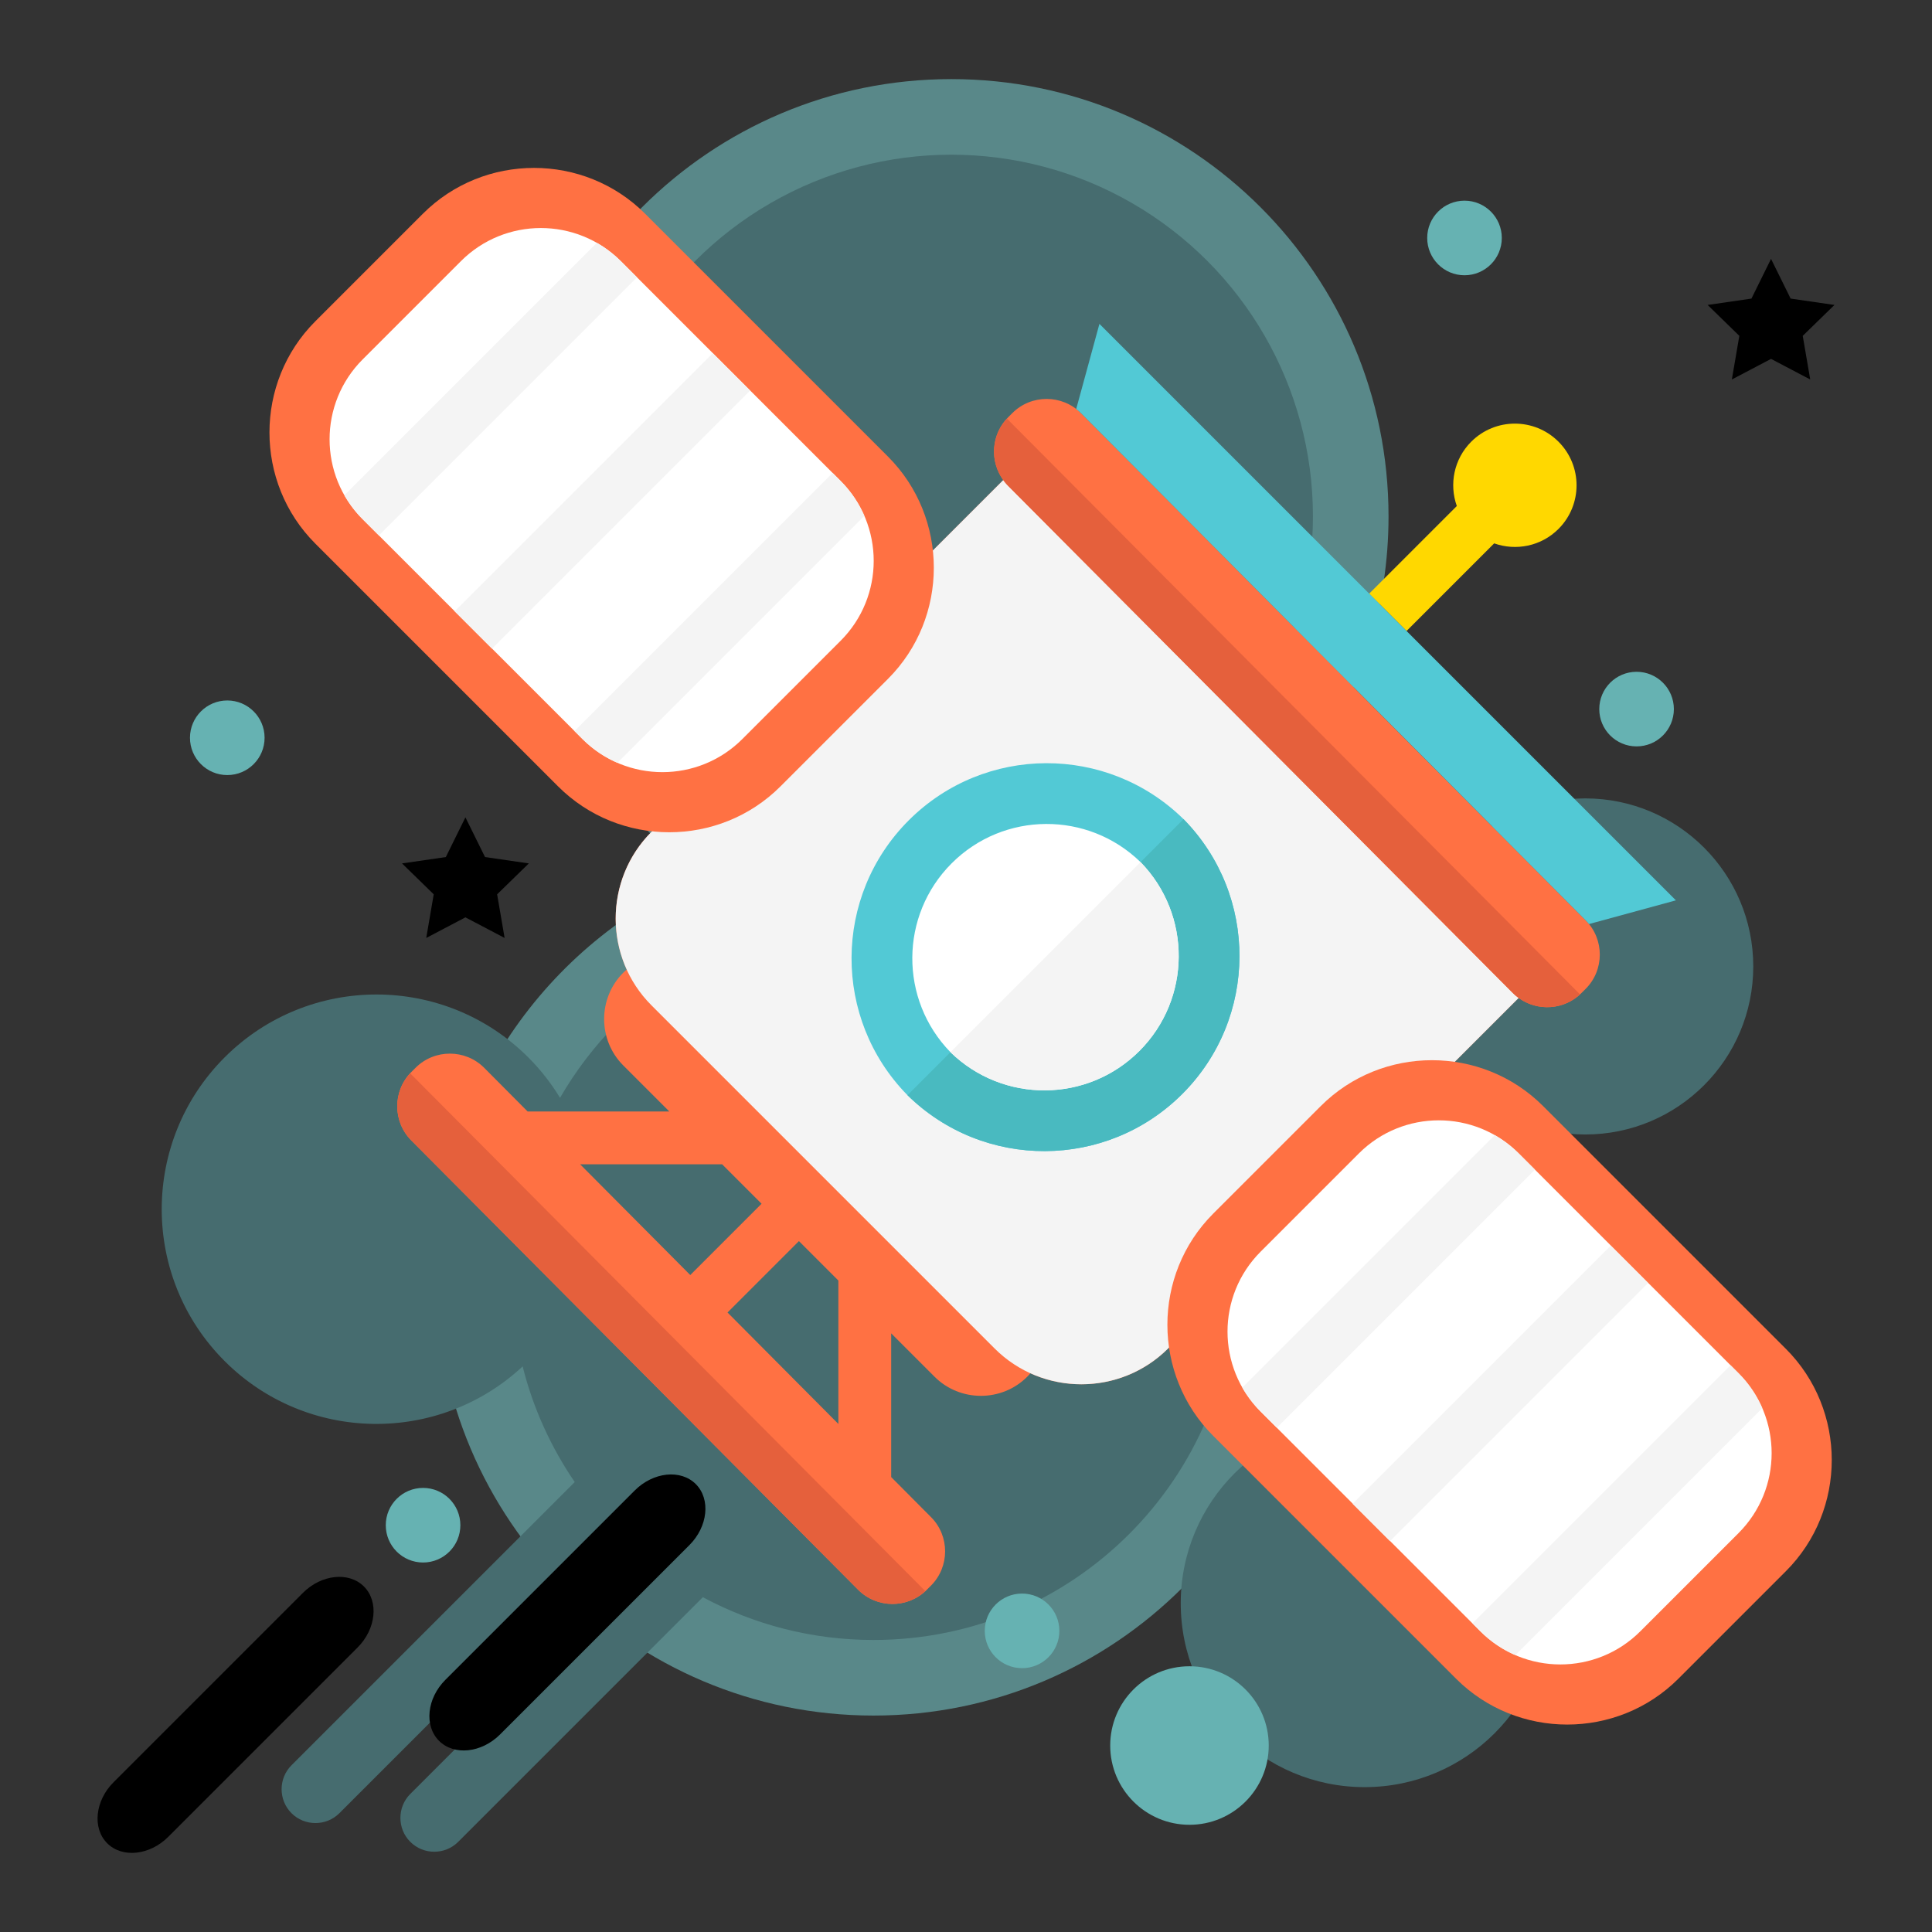 <?xml version="1.0" ?><!DOCTYPE svg  PUBLIC '-//W3C//DTD SVG 1.1//EN'  'http://www.w3.org/Graphics/SVG/1.1/DTD/svg11.dtd'><svg enable-background="new 0 0 512 512" height="512px" id="satellite" version="1.1" viewBox="0 0 512 512" width="512px" xml:space="preserve" xmlns="http://www.w3.org/2000/svg" xmlns:xlink="http://www.w3.org/1999/xlink"><rect x="0" y="0" width="512" height="512" fill="#333333" stroke="none"/><path d="M297.43,243.501c41.468-17.644,70.544-58.758,70.544-106.667c0-63.993-51.877-115.87-115.869-115.87  c-63.993,0-115.87,51.877-115.87,115.87c0,39.485,19.756,74.351,49.916,95.271c-41.468,17.643-70.544,58.759-70.544,106.666  c0,63.994,51.877,115.87,115.87,115.87s115.869-51.876,115.869-115.87C347.346,299.287,327.591,264.421,297.43,243.501z" fill="#598889"/><circle cx="361.631" cy="424.885" fill="#466C6F" r="48.724"/><circle cx="420.099" cy="256.117" fill="#466C6F" r="44.534"/><circle cx="252.104" cy="136.835" fill="#466C6F" r="95.838"/><path d="M231.477,242.934c-35.509,0-66.505,19.312-83.064,48.005c-2.319-3.815-5.115-7.423-8.412-10.72  c-22.223-22.224-58.252-22.224-80.475,0c-22.224,22.223-22.224,58.252-0.001,80.475c21.734,21.734,56.667,22.197,78.982,1.42  c2.781,11.113,7.519,21.446,13.799,30.641l-75.059,75.059c-3.491,3.492-3.491,9.206,0,12.697c3.492,3.492,9.205,3.492,12.697,0  l73.877-73.877c2.289,2.281,4.696,4.443,7.205,6.486l-62.294,62.293c-3.491,3.492-3.492,9.206,0,12.697  c3.491,3.492,9.205,3.492,12.696,0l64.835-64.835c13.471,7.224,28.858,11.335,45.213,11.335c52.93,0,95.838-42.908,95.838-95.838  S284.406,242.934,231.477,242.934z" fill="#466C6F"/><circle cx="60.233" cy="195.517" fill="#66B2B2" r="9.885"/><circle cx="112.117" cy="404.197" fill="#66B2B2" r="9.884"/><circle cx="388.109" cy="63.064" fill="#66B2B2" r="9.884"/><circle cx="433.708" cy="187.917" fill="#66B2B2" r="9.885"/><circle cx="270.855" cy="432.196" fill="#66B2B2" r="9.885"/><circle cx="315.223" cy="462.583" fill="#66B2B2" r="21.005"/><path d="M420.231,243.91L286.46,109.482c-4.987-5.002-13.161-5.014-18.164-0.026l-1.119,1.116  c-4.528,4.515-4.953,11.632-1.297,16.653l-93.235,93.236c-9.823,9.822-12.007,24.502-6.563,36.49  c-0.309,0.268-0.62,0.531-0.913,0.825c-6.758,6.757-6.758,17.815,0,24.573l12.203,12.203h-37.55l-11.507-11.571  c-4.988-5.002-13.162-5.014-18.164-0.026l-1.12,1.117c-5.002,4.987-5.014,13.161-0.026,18.163l118.417,119.073  c4.988,5.002,13.162,5.014,18.164,0.026l1.12-1.116c5.002-4.988,5.014-13.162,0.026-18.164l-10.558-10.616v-38.083l11.49,11.489  c6.758,6.758,17.815,6.758,24.572,0h0.001c0.293-0.293,0.557-0.604,0.824-0.913c11.988,5.445,26.667,3.261,36.49-6.563  l92.907-92.907c5.009,3.646,12.106,3.233,16.625-1.271l1.119-1.116C425.207,257.086,425.219,248.912,420.231,243.91z   M153.745,308.553h37.627l10.451,10.451l-18.895,18.895L153.745,308.553z M222.175,377.361l-29.373-29.536l18.922-18.921  l10.451,10.451V377.361z M400.929,263.172c0.251,0.25,0.515,0.48,0.781,0.706C401.441,263.656,401.18,263.423,400.929,263.172z" fill="#FF7143"/><path d="M400.921,263.164L267.149,128.737c-0.473-0.475-0.887-0.985-1.27-1.511l-93.235,93.236  c-12.64,12.639-12.64,33.321,0,45.96l90.947,90.947c12.64,12.64,33.321,12.64,45.961,0l92.907-92.907  C401.924,264.071,401.403,263.648,400.921,263.164z" fill="#F4F4F4"/><path d="M362.847,157.319l9.899,9.9l23.222-23.221c5.76,2.049,12.436,0.786,17.046-3.825  c6.385-6.385,6.385-16.737,0-23.122c-6.385-6.385-16.737-6.385-23.122,0c-4.611,4.611-5.873,11.286-3.824,17.047L362.847,157.319z" fill="#FFD800"/><path d="M313.648,217.079c-20.231-19.87-52.736-19.767-72.83,0.328c-20.094,20.093-20.195,52.597-0.326,72.829  c20.231,19.87,52.736,19.767,72.83-0.328C333.415,269.814,333.518,237.311,313.648,217.079z" fill="#52C9D5"/><path d="M313.648,217.079l-73.156,73.156c20.231,19.87,52.736,19.767,72.83-0.328  C333.415,269.814,333.518,237.311,313.648,217.079z" fill="#49BAC0"/><path d="M302.258,228.47l-0.001,0.001L302.258,228.47c-13.946-13.582-36.251-13.487-50.058,0.319  c-13.806,13.806-13.899,36.11-0.317,50.056l0.001-0.001c13.945,13.583,36.25,13.487,50.057-0.318  C315.746,264.72,315.84,242.415,302.258,228.47z" fill="#FFFFFF"/><path d="M302.258,228.47l-50.374,50.374c13.945,13.583,36.25,13.487,50.057-0.318  C315.746,264.72,315.84,242.415,302.258,228.47z" fill="#F4F4F4"/><path d="M286.46,109.482L420.231,243.91c0.311,0.312,0.602,0.636,0.874,0.971l23.023-6.279L291.358,85.831  l-6.154,22.563C285.64,108.729,286.063,109.084,286.46,109.482z" fill="#52C9D5"/><path d="M267.149,128.737l133.771,134.427c4.87,4.884,12.769,4.997,17.795,0.357L266.844,110.94  C262.19,115.954,262.28,123.853,267.149,128.737z" fill="#E5603C"/><path d="M109.005,302.236l118.417,119.072c4.87,4.884,12.769,4.997,17.796,0.357L108.699,284.438  C104.045,289.453,104.135,297.352,109.005,302.236z" fill="#E5603C"/><path d="M147.907,208.408l-64.346-64.345c-16.202-16.202-16.202-42.715,0-58.917l28.497-28.496  c16.202-16.203,42.715-16.203,58.917,0l64.346,64.345c16.202,16.202,16.202,42.715,0,58.917l-28.496,28.496  C190.622,224.61,164.109,224.61,147.907,208.408z" fill="#FF7143"/><path d="M154.36,195.852L96.118,137.61c-11.702-11.702-11.702-30.674,0-42.376l26.029-26.029  c11.701-11.701,30.674-11.701,42.375,0l58.242,58.242c11.702,11.702,11.702,30.674,0,42.375l-26.029,26.029  C185.034,207.554,166.062,207.554,154.36,195.852z" fill="#FFFFFF"/><path d="M154.36,195.852c2.75,2.75,5.905,4.846,9.27,6.303l65.438-65.438c-1.458-3.365-3.553-6.52-6.303-9.27  l-2.114-2.113l-68.404,68.405L154.36,195.852z" fill="#F4F4F4"/><rect fill="#F4F4F4" height="96.739" transform="matrix(-0.707 -0.707 0.707 -0.707 178.664 339.459)" width="14" x="152.639" y="84.356"/><path d="M164.522,69.205c-1.941-1.941-4.086-3.554-6.361-4.851l-66.894,66.894c1.297,2.275,2.909,4.42,4.851,6.362  l4.293,4.293l68.405-68.405L164.522,69.205z" fill="#F4F4F4"/><path d="M385.869,444.876l-64.345-64.345c-16.203-16.203-16.203-42.716,0-58.918l28.496-28.496  c16.202-16.203,42.715-16.203,58.917,0l64.346,64.345c16.202,16.202,16.202,42.716,0,58.918l-28.496,28.496  C428.585,461.078,402.071,461.078,385.869,444.876z" fill="#FF7143"/><path d="M392.322,432.32l-58.242-58.242c-11.702-11.702-11.702-30.674,0-42.376l26.029-26.029  c11.701-11.701,30.674-11.701,42.376,0l58.241,58.242c11.702,11.701,11.702,30.674,0,42.376l-26.029,26.029  C422.996,444.021,404.023,444.021,392.322,432.32z" fill="#FFFFFF"/><path d="M392.322,432.32c2.75,2.75,5.905,4.846,9.271,6.303l65.438-65.438c-1.458-3.365-3.553-6.521-6.304-9.271  l-2.113-2.113l-68.404,68.405L392.322,432.32z" fill="#F4F4F4"/><rect fill="#F4F4F4" height="96.738" transform="matrix(-0.707 -0.707 0.707 -0.707 417.688 911.399)" width="14.001" x="390.6" y="320.824"/><path d="M402.485,305.673c-1.942-1.941-4.087-3.554-6.362-4.851l-66.895,66.894c1.298,2.275,2.91,4.421,4.852,6.362  l4.294,4.293l68.404-68.405L402.485,305.673z" fill="#F4F4F4"/><path d="M116.347,461.34L116.347,461.34c-3.983-3.983-3.222-11.262,1.692-16.176l50.175-50.175  c4.913-4.914,12.192-5.676,16.176-1.692l0,0c3.982,3.982,3.221,11.262-1.693,16.176l-50.174,50.175  C127.608,464.561,120.329,465.322,116.347,461.34z" fill="hsl(210, 78%, 56%)"/><path d="M28.406,488.481L28.406,488.481c-3.983-3.983-3.221-11.262,1.692-16.175l50.175-50.176  c4.914-4.913,12.192-5.675,16.176-1.692l0,0c3.982,3.983,3.221,11.263-1.692,16.176l-50.175,50.175  C39.668,491.703,32.389,492.465,28.406,488.481z" fill="hsl(210, 78%, 56%)"/><polygon fill="hsl(210, 78%, 56%)" points="469.343,68.606 474.535,79.128 486.146,80.815 477.744,89.004 479.728,100.568 469.343,95.108   458.958,100.568 460.941,89.004 452.54,80.815 464.15,79.128 "/><polygon fill="hsl(210, 78%, 56%)" points="123.343,216.607 128.535,227.128 140.146,228.815 131.744,237.004 133.728,248.568 123.343,243.108   112.958,248.568 114.941,237.004 106.54,228.815 118.15,227.128 "/></svg>